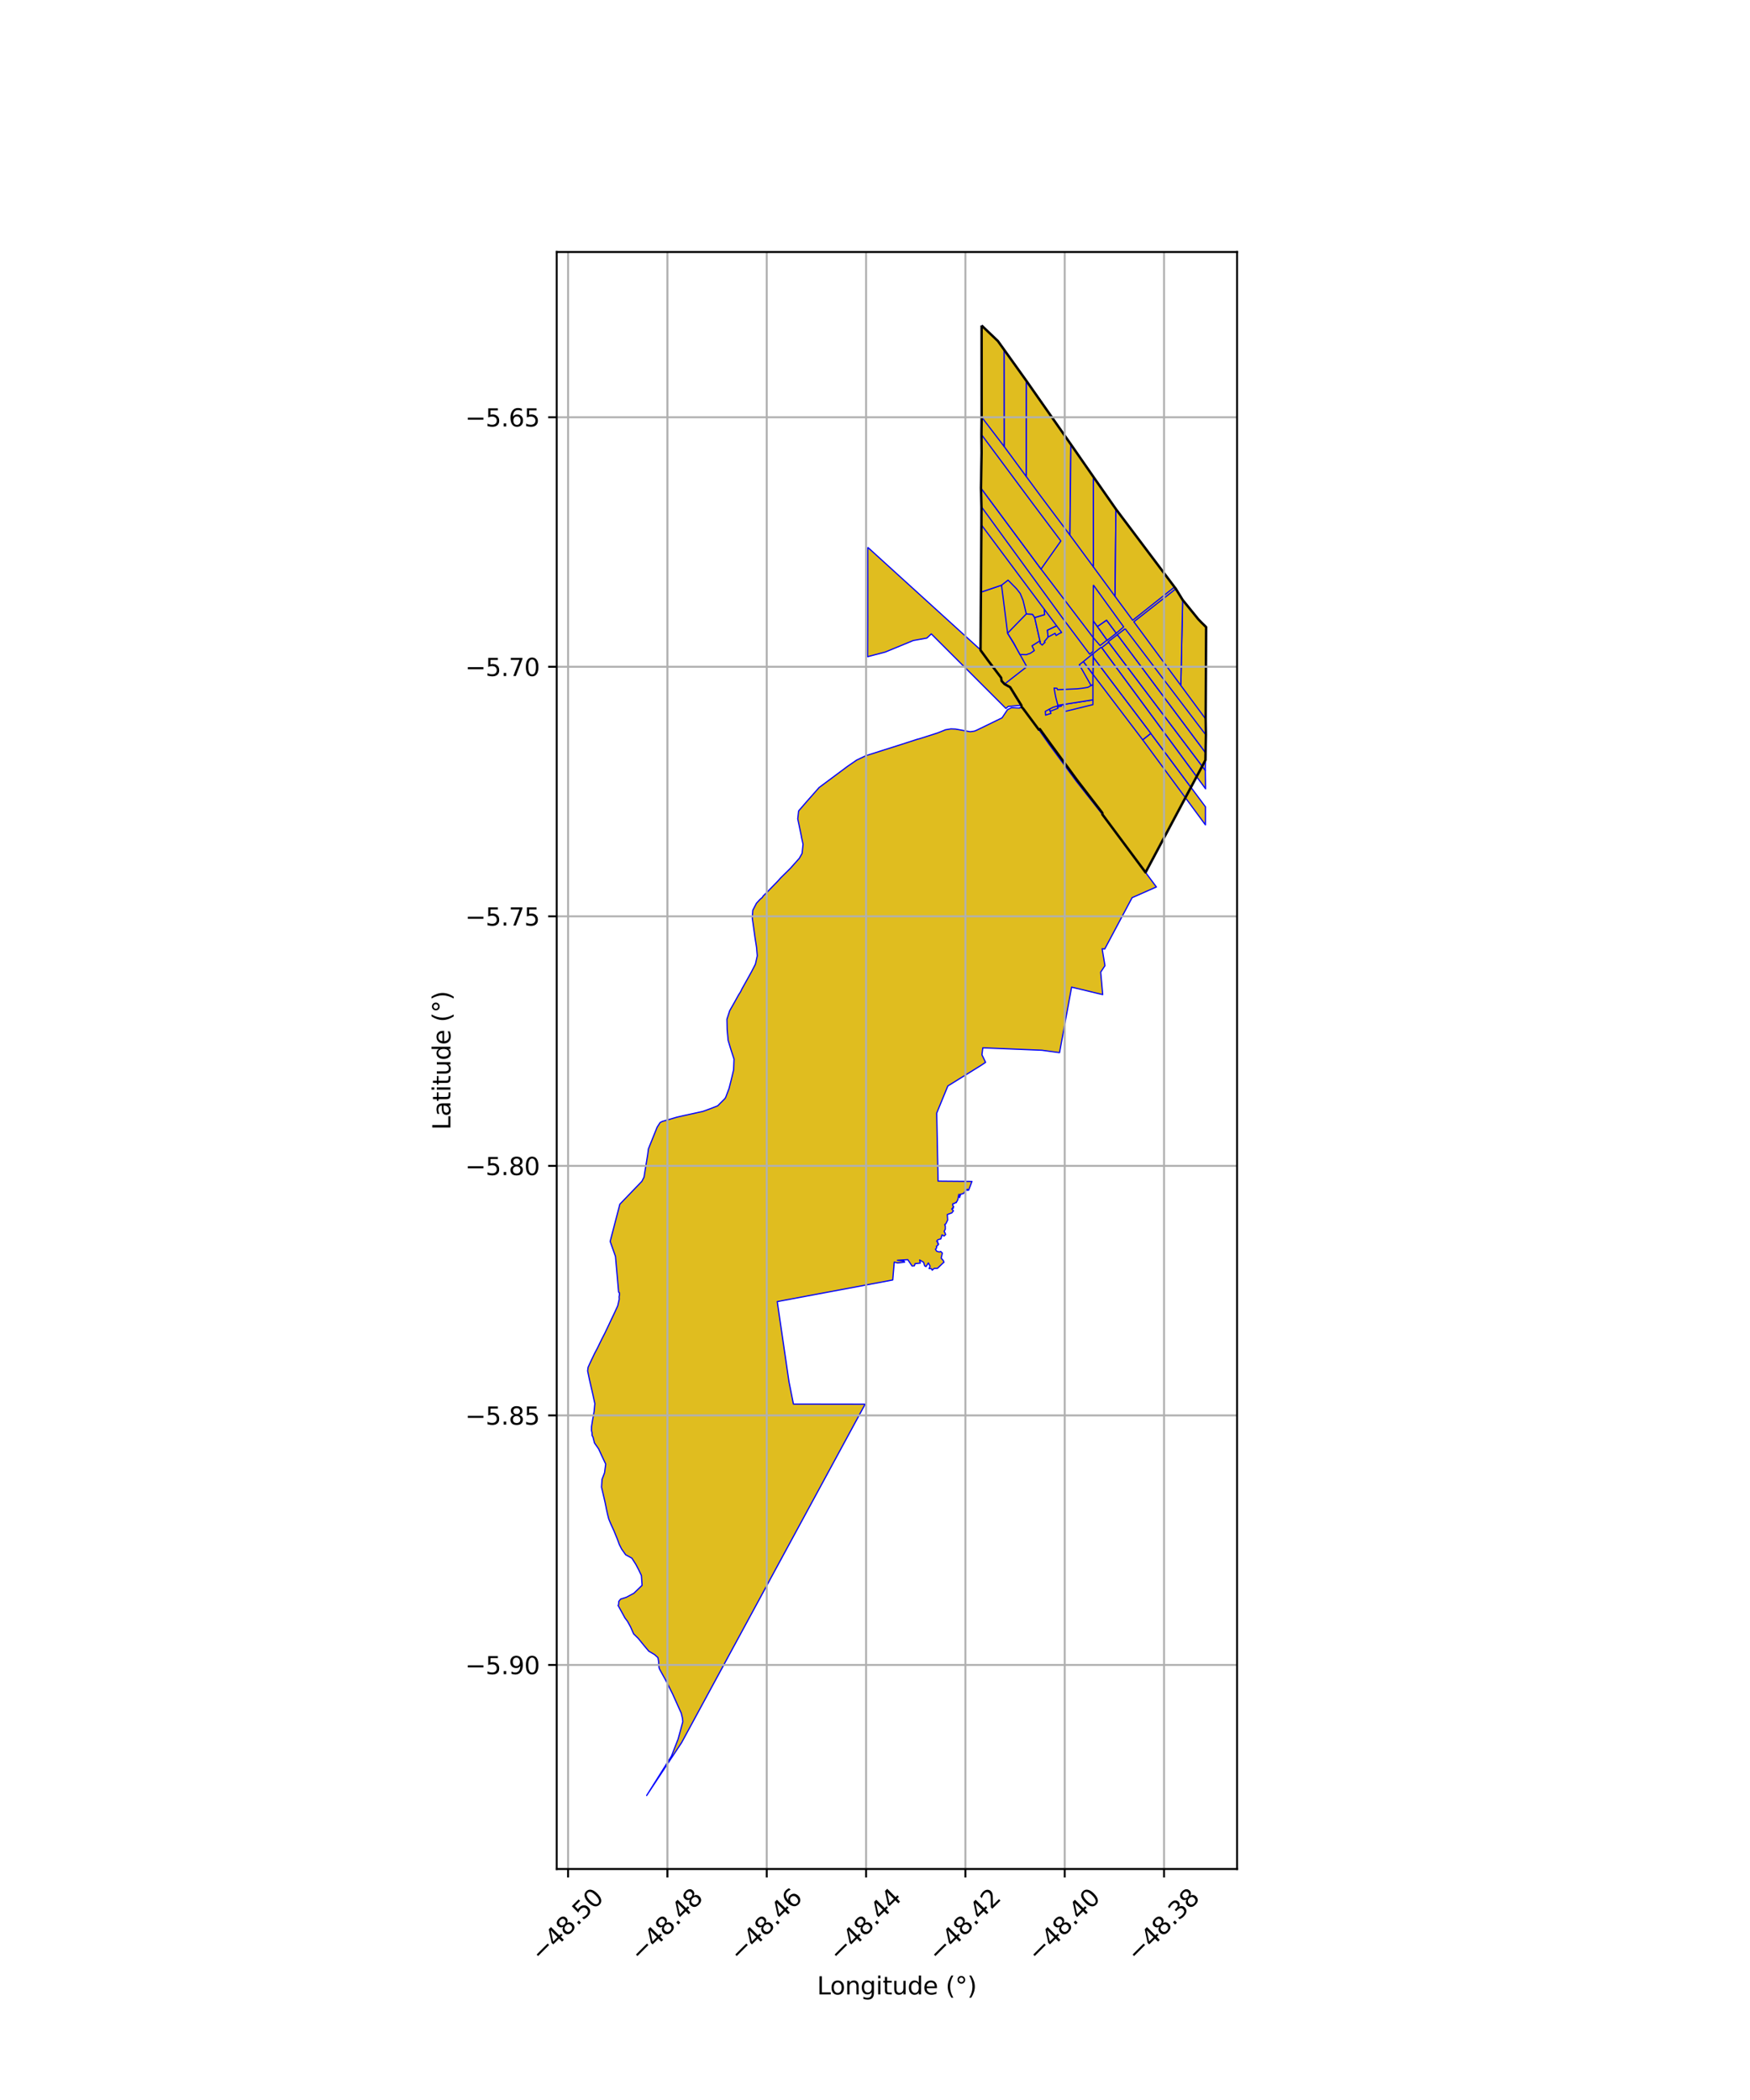 <?xml version="1.0" encoding="utf-8" standalone="no"?>
<!DOCTYPE svg PUBLIC "-//W3C//DTD SVG 1.1//EN"
  "http://www.w3.org/Graphics/SVG/1.1/DTD/svg11.dtd">
<svg xmlns:xlink="http://www.w3.org/1999/xlink" width="720pt" height="864pt" viewBox="0 0 720 864" xmlns="http://www.w3.org/2000/svg" version="1.1">
 <defs>
  <style type="text/css">*{stroke-linejoin: round; stroke-linecap: butt}</style>
 </defs>
 <g id="figure_1">
  <g id="patch_1">
   <path d="M 0 864 
L 720 864 
L 720 0 
L 0 0 
z
" style="fill: #ffffff"/>
  </g>
  <g id="axes_1">
   <g id="patch_2">
    <path d="M 229.039 768.96 
L 508.961 768.96 
L 508.961 103.68 
L 229.039 103.68 
z
" style="fill: #ffffff"/>
   </g>
   <g id="PatchCollection_1">
    <path d="M 403.862 133.92 
L 410.568 140.315 
L 422.291 156.692 
L 440.585 182.826 
L 449.838 196.156 
L 459.12 209.46 
L 483.226 241.522 
L 483.786 242.257 
L 486.576 246.818 
L 493.006 254.754 
L 494.295 256.095 
L 496.238 258.001 
L 496.05 295.823 
L 496.138 302.401 
L 496.007 309.697 
L 495.955 312.719 
L 494.608 315.245 
L 492.314 319.548 
L 489.981 323.924 
L 487.702 328.2 
L 485.237 332.825 
L 483.547 335.994 
L 483.31 336.439 
L 471.313 358.943 
L 453.552 335.065 
L 453.554 334.471 
L 443.288 321.15 
L 432.199 306.027 
L 427.828 299.968 
L 427.393 300.205 
L 420.837 291.387 
L 420.371 290.916 
L 420.209 290.177 
L 415.595 282.732 
L 413.296 281.446 
L 412.098 280.176 
L 411.892 278.836 
L 406.753 272.07 
L 406.497 271.717 
L 403.414 267.502 
L 403.581 243.635 
L 403.667 229.779 
L 403.774 215.962 
L 403.793 208.518 
L 403.599 200.817 
L 403.849 186.247 
L 403.789 178.771 
L 403.872 171.59 
L 403.862 133.92 
" clip-path="url(#pec6b07dc20)" style="fill: #e0bd1f; stroke: #0000ff; stroke-width: 0.5"/>
    <path d="M 489.981 323.924 
L 495.965 331.959 
L 495.942 339.37 
L 487.702 328.2 
L 489.981 323.924 
" clip-path="url(#pec6b07dc20)" style="fill: #e0bd1f; stroke: #0000ff; stroke-width: 0.5"/>
    <path d="M 420.371 290.916 
L 420.837 291.387 
L 427.393 300.205 
L 431.693 306.328 
L 425.462 335.032 
L 418.514 336.644 
L 415.408 331.505 
L 415.321 330.837 
L 421.903 303.915 
L 419.412 291.304 
L 420.371 290.916 
" clip-path="url(#pec6b07dc20)" style="fill: #e0bd1f; stroke: #0000ff; stroke-width: 0.5"/>
    <path d="M 473.463 301.742 
L 489.981 323.924 
L 487.702 328.2 
L 470.131 304.38 
L 473.463 301.742 
" clip-path="url(#pec6b07dc20)" style="fill: #e0bd1f; stroke: #0000ff; stroke-width: 0.5"/>
    <path d="M 456.116 264.229 
L 494.608 315.245 
L 495.881 316.932 
L 496.012 324.544 
L 453.253 266.479 
L 456.116 264.229 
" clip-path="url(#pec6b07dc20)" style="fill: #e0bd1f; stroke: #0000ff; stroke-width: 0.5"/>
    <path d="M 453.089 266.267 
L 492.314 319.548 
L 489.981 323.924 
L 473.463 301.742 
L 449.754 270.394 
L 449.673 268.963 
L 453.089 266.267 
" clip-path="url(#pec6b07dc20)" style="fill: #e0bd1f; stroke: #0000ff; stroke-width: 0.5"/>
    <path d="M 495.955 312.719 
L 495.881 316.932 
L 494.608 315.245 
L 495.955 312.719 
" clip-path="url(#pec6b07dc20)" style="fill: #e0bd1f; stroke: #0000ff; stroke-width: 0.5"/>
    <path d="M 459.714 261.122 
L 496.007 309.697 
L 495.955 312.719 
L 494.608 315.245 
L 455.966 264.023 
L 459.714 261.122 
" clip-path="url(#pec6b07dc20)" style="fill: #e0bd1f; stroke: #0000ff; stroke-width: 0.5"/>
    <path d="M 462.927 258.68 
L 496.138 302.401 
L 496.007 309.697 
L 459.714 261.122 
L 462.927 258.68 
" clip-path="url(#pec6b07dc20)" style="fill: #e0bd1f; stroke: #0000ff; stroke-width: 0.5"/>
    <path d="M 449.754 270.394 
L 473.463 301.742 
L 470.131 304.38 
L 449.684 277.47 
L 449.754 270.394 
" clip-path="url(#pec6b07dc20)" style="fill: #e0bd1f; stroke: #0000ff; stroke-width: 0.5"/>
    <path d="M 486.576 246.818 
L 493.006 254.754 
L 494.295 256.095 
L 496.238 258.001 
L 496.05 295.823 
L 485.823 282.002 
L 486.576 246.818 
" clip-path="url(#pec6b07dc20)" style="fill: #e0bd1f; stroke: #0000ff; stroke-width: 0.5"/>
    <path d="M 431.764 291.765 
L 432.09 292.634 
L 432.388 293.522 
L 430.18 294.225 
L 430.066 292.689 
L 431.764 291.765 
" clip-path="url(#pec6b07dc20)" style="fill: #e0bd1f; stroke: #0000ff; stroke-width: 0.5"/>
    <path d="M 449.67 287.927 
L 449.664 289.905 
L 438.137 292.716 
L 437.657 289.881 
L 436.663 290.03 
L 436.683 290.545 
L 435.316 290.834 
L 435.192 290.204 
L 449.67 287.927 
" clip-path="url(#pec6b07dc20)" style="fill: #e0bd1f; stroke: #0000ff; stroke-width: 0.5"/>
    <path d="M 434.979 290.476 
L 435.274 291.4 
L 432.09 292.634 
L 431.764 291.765 
L 433.137 291.042 
L 434.979 290.476 
" clip-path="url(#pec6b07dc20)" style="fill: #e0bd1f; stroke: #0000ff; stroke-width: 0.5"/>
    <path d="M 449.67 281.618 
L 449.67 287.927 
L 435.192 290.204 
L 435.115 289.651 
L 434.609 287.844 
L 434.284 286.451 
L 433.925 284.548 
L 433.689 283.104 
L 434.86 283.176 
L 435.133 283.768 
L 443.105 283.403 
L 445.114 283.188 
L 447.554 282.813 
L 448.9 282.049 
L 449.67 281.618 
" clip-path="url(#pec6b07dc20)" style="fill: #e0bd1f; stroke: #0000ff; stroke-width: 0.5"/>
    <path d="M 445.74 272.178 
L 449.684 277.47 
L 449.67 281.618 
L 448.9 282.049 
L 444.063 273.49 
L 445.74 272.178 
" clip-path="url(#pec6b07dc20)" style="fill: #e0bd1f; stroke: #0000ff; stroke-width: 0.5"/>
    <path d="M 483.786 242.257 
L 486.576 246.818 
L 485.823 282.002 
L 466.499 255.818 
L 483.786 242.257 
" clip-path="url(#pec6b07dc20)" style="fill: #e0bd1f; stroke: #0000ff; stroke-width: 0.5"/>
    <path d="M 412.065 240.761 
L 414.554 260.508 
L 418.068 266.407 
L 422.451 274.313 
L 413.296 281.446 
L 412.098 280.176 
L 411.892 278.836 
L 406.753 272.07 
L 406.497 271.717 
L 403.414 267.502 
L 403.581 243.635 
L 412.065 240.761 
" clip-path="url(#pec6b07dc20)" style="fill: #e0bd1f; stroke: #0000ff; stroke-width: 0.5"/>
    <path d="M 449.673 268.963 
L 449.754 270.394 
L 449.684 277.47 
L 445.74 272.178 
L 449.673 268.963 
" clip-path="url(#pec6b07dc20)" style="fill: #e0bd1f; stroke: #0000ff; stroke-width: 0.5"/>
    <path d="M 422.253 252.595 
L 424.78 252.727 
L 425.699 254.08 
L 427.865 263.676 
L 424.602 265.713 
L 425.541 267.671 
L 424.133 268.643 
L 423.568 268.922 
L 422.991 269.083 
L 422.249 269.368 
L 420.418 269.297 
L 419.724 269.393 
L 418.068 266.407 
L 417.187 264.731 
L 414.554 260.508 
L 422.253 252.595 
" clip-path="url(#pec6b07dc20)" style="fill: #e0bd1f; stroke: #0000ff; stroke-width: 0.5"/>
    <path d="M 403.599 200.817 
L 428.313 234.135 
L 449.766 262.313 
L 449.71 268.05 
L 448.315 269.146 
L 437.64 254.934 
L 403.793 208.518 
L 403.599 200.817 
" clip-path="url(#pec6b07dc20)" style="fill: #e0bd1f; stroke: #0000ff; stroke-width: 0.5"/>
    <path d="M 449.786 255.397 
L 451.49 257.765 
L 455.47 263.344 
L 452.592 265.599 
L 449.766 262.313 
L 449.786 255.397 
" clip-path="url(#pec6b07dc20)" style="fill: #e0bd1f; stroke: #0000ff; stroke-width: 0.5"/>
    <path d="M 429.61 250.617 
L 434.733 257.498 
L 430.957 259.301 
L 431.187 262.117 
L 430.94 262.455 
L 429.7 263.921 
L 429.955 264.316 
L 429.656 264.513 
L 428.789 265.401 
L 427.838 264.543 
L 428.074 264.074 
L 427.865 263.676 
L 425.699 254.08 
L 429.775 252.866 
L 429.61 250.617 
" clip-path="url(#pec6b07dc20)" style="fill: #e0bd1f; stroke: #0000ff; stroke-width: 0.5"/>
    <path d="M 455.277 255.137 
L 459.265 260.531 
L 455.542 263.444 
L 451.49 257.765 
L 455.277 255.137 
" clip-path="url(#pec6b07dc20)" style="fill: #e0bd1f; stroke: #0000ff; stroke-width: 0.5"/>
    <path d="M 434.733 257.498 
L 436.779 260.213 
L 435.78 260.695 
L 434.506 261.47 
L 434.089 260.576 
L 431.187 262.117 
L 430.957 259.301 
L 434.733 257.498 
" clip-path="url(#pec6b07dc20)" style="fill: #e0bd1f; stroke: #0000ff; stroke-width: 0.5"/>
    <path d="M 449.824 240.671 
L 462.304 257.911 
L 459.265 260.531 
L 455.277 255.137 
L 451.49 257.765 
L 449.786 255.397 
L 449.795 248.099 
L 449.824 240.671 
" clip-path="url(#pec6b07dc20)" style="fill: #e0bd1f; stroke: #0000ff; stroke-width: 0.5"/>
    <path d="M 356.998 225.162 
L 403.131 267.113 
L 403.414 267.502 
L 406.497 271.717 
L 406.753 272.07 
L 411.892 278.836 
L 412.098 280.176 
L 413.296 281.446 
L 415.595 282.732 
L 417.677 286.533 
L 420.209 290.177 
L 414.836 290.632 
L 413.853 291.47 
L 383.162 260.799 
L 381.343 262.524 
L 375.741 263.528 
L 364.27 268.261 
L 356.959 270.182 
L 357.015 253.552 
L 357.01 253.226 
L 357.009 247.399 
L 357.017 240.043 
L 357.007 232.552 
L 356.998 225.162 
" clip-path="url(#pec6b07dc20)" style="fill: #e0bd1f; stroke: #0000ff; stroke-width: 0.5"/>
    <path d="M 403.777 215.962 
L 429.61 250.617 
L 429.775 252.866 
L 425.699 254.08 
L 424.78 252.727 
L 422.253 252.595 
L 420.924 247.031 
L 419.74 244.164 
L 418.238 242.231 
L 414.747 238.686 
L 412.065 240.761 
L 403.581 243.635 
L 403.777 215.962 
" clip-path="url(#pec6b07dc20)" style="fill: #e0bd1f; stroke: #0000ff; stroke-width: 0.5"/>
    <path d="M 413.094 143.93 
L 422.291 156.692 
L 422.27 196.108 
L 413.135 183.697 
L 413.094 143.93 
" clip-path="url(#pec6b07dc20)" style="fill: #e0bd1f; stroke: #0000ff; stroke-width: 0.5"/>
    <path d="M 403.862 133.92 
L 410.568 140.315 
L 413.094 143.93 
L 413.135 183.697 
L 403.872 171.59 
L 403.862 133.92 
" clip-path="url(#pec6b07dc20)" style="fill: #e0bd1f; stroke: #0000ff; stroke-width: 0.5"/>
    <path d="M 422.291 156.692 
L 440.585 182.826 
L 440.201 220.161 
L 428.105 204.023 
L 422.27 196.108 
L 422.291 156.692 
" clip-path="url(#pec6b07dc20)" style="fill: #e0bd1f; stroke: #0000ff; stroke-width: 0.5"/>
    <path d="M 403.789 178.771 
L 424.577 206.748 
L 436.463 222.579 
L 428.313 234.135 
L 403.599 200.817 
L 403.849 186.247 
L 403.789 178.771 
" clip-path="url(#pec6b07dc20)" style="fill: #e0bd1f; stroke: #0000ff; stroke-width: 0.5"/>
    <path d="M 440.585 182.826 
L 449.838 196.156 
L 449.855 233.239 
L 440.201 220.161 
L 440.585 182.826 
" clip-path="url(#pec6b07dc20)" style="fill: #e0bd1f; stroke: #0000ff; stroke-width: 0.5"/>
    <path d="M 449.838 196.156 
L 459.12 209.46 
L 458.762 245.368 
L 449.855 233.239 
L 449.838 196.156 
" clip-path="url(#pec6b07dc20)" style="fill: #e0bd1f; stroke: #0000ff; stroke-width: 0.5"/>
    <path d="M 459.12 209.46 
L 483.226 241.522 
L 466.02 255.193 
L 458.762 245.368 
L 459.12 209.46 
" clip-path="url(#pec6b07dc20)" style="fill: #e0bd1f; stroke: #0000ff; stroke-width: 0.5"/>
    <path d="M 420.371 290.916 
L 420.837 291.387 
L 427.393 300.205 
L 431.693 306.328 
L 442.917 321.555 
L 453.552 335.065 
L 471.313 358.943 
L 475.025 363.932 
L 475.764 364.921 
L 465.772 369.338 
L 454.525 390.437 
L 453.449 390.343 
L 454.606 397.304 
L 452.855 399.979 
L 453.694 409.214 
L 440.888 406.128 
L 435.924 433.091 
L 428.681 432.102 
L 404.356 431.108 
L 403.999 433.959 
L 405.491 437.078 
L 403.738 438.259 
L 389.967 446.802 
L 385.382 457.975 
L 385.953 485.95 
L 399.891 486.065 
L 398.553 489.629 
L 398.063 489.765 
L 398.05 489.289 
L 397.298 489.856 
L 396.421 491.033 
L 394.967 491.416 
L 395.136 491.902 
L 394.807 492.425 
L 394.862 492.662 
L 394.801 492.687 
L 394.475 491.401 
L 394.051 493.64 
L 393.389 494.83 
L 393.241 494.664 
L 392.65 495.179 
L 392.092 495.184 
L 391.919 495.784 
L 392.393 496.542 
L 391.947 496.849 
L 392.228 497.108 
L 391.567 497.385 
L 392.255 498.172 
L 391.637 498.995 
L 389.754 499.685 
L 389.899 501.968 
L 389.126 503.532 
L 388.673 503.829 
L 388.922 504.42 
L 388.936 505.686 
L 388.453 506.636 
L 388.784 507.213 
L 389.059 507.939 
L 388.418 508.541 
L 387.558 508.065 
L 387.215 509.299 
L 387.109 509.692 
L 385.84 510.074 
L 385.362 510.719 
L 385.901 510.971 
L 385.736 511.411 
L 386.191 511.839 
L 385.907 511.89 
L 385.889 512.372 
L 385.261 512.727 
L 385.353 513.424 
L 384.868 513.972 
L 385.361 514.772 
L 386.42 515.102 
L 387.039 514.905 
L 387.702 515.553 
L 387.223 517.632 
L 388.091 518.607 
L 388.391 519.337 
L 387.906 519.723 
L 385.71 521.823 
L 384.323 521.871 
L 383.538 522.599 
L 383.177 521.952 
L 382.243 521.918 
L 382.672 520.975 
L 381.958 519.614 
L 380.985 521.12 
L 380.425 520.801 
L 379.988 519.336 
L 378.363 518.384 
L 378.647 519.685 
L 376.497 519.912 
L 376.193 520.795 
L 375.26 520.881 
L 373.477 518.262 
L 369.227 518.525 
L 371.961 518.876 
L 372.189 519.284 
L 369.292 519.624 
L 367.918 519.261 
L 367.307 526.619 
L 319.781 535.518 
L 324.621 568.566 
L 326.44 577.664 
L 355.95 577.707 
L 280.453 716.934 
L 266.053 738.72 
L 276.261 722.502 
L 278.992 715.498 
L 280.928 708.373 
L 280.792 706.968 
L 280.274 704.824 
L 276.726 696.931 
L 274.116 691.708 
L 271.34 686.686 
L 271.145 686.127 
L 271.116 685.723 
L 271.036 684.992 
L 271.014 684.41 
L 270.975 683.626 
L 270.693 681.993 
L 269.311 680.749 
L 266.923 679.336 
L 264.928 676.957 
L 262.568 674.058 
L 260.703 672.233 
L 259.44 669.389 
L 258.194 667.102 
L 257.131 665.686 
L 254.935 661.675 
L 254.293 660.529 
L 254.485 660.185 
L 254.593 658.82 
L 255.355 657.906 
L 257.647 657.178 
L 260.786 655.513 
L 264.175 652.24 
L 263.888 648.2 
L 262.695 645.706 
L 261.642 643.695 
L 259.99 641.091 
L 257.402 639.66 
L 255.753 637.328 
L 254.817 635.478 
L 253.937 633.097 
L 252.607 629.846 
L 251.299 626.975 
L 250.455 624.954 
L 249.96 622.962 
L 249.609 621.416 
L 248.922 618.036 
L 248.382 615.685 
L 247.48 611.846 
L 247.685 608.674 
L 248.713 605.979 
L 249.201 602.364 
L 247.467 598.691 
L 246.313 596.151 
L 244.584 593.667 
L 243.992 591.304 
L 243.597 590.574 
L 243.561 589.406 
L 243.349 588.514 
L 243.373 586.956 
L 243.779 584.321 
L 244.06 582.866 
L 244.445 580.643 
L 244.735 577.487 
L 243.949 573.877 
L 243.107 570.197 
L 242.426 567.206 
L 241.762 564.033 
L 241.952 562.549 
L 243.288 559.649 
L 244.627 556.86 
L 245.854 554.535 
L 247.562 551.012 
L 248.842 548.53 
L 250.174 545.728 
L 251.038 543.892 
L 252.221 541.397 
L 253.173 539.391 
L 254.151 537.221 
L 254.761 534.55 
L 254.712 533.517 
L 254.858 532.776 
L 254.841 531.872 
L 254.505 531.62 
L 253.226 516.935 
L 251.036 510.755 
L 255.029 495.431 
L 264.085 486.028 
L 264.975 484.287 
L 266.475 475.009 
L 266.777 472.681 
L 270.361 463.762 
L 271.592 461.84 
L 272.486 461.386 
L 278.43 459.652 
L 281.918 458.856 
L 289.151 457.274 
L 292.405 456.091 
L 295.26 454.972 
L 298.255 451.988 
L 298.6 451.394 
L 299.969 447.767 
L 300.981 443.724 
L 301.835 440.112 
L 302.002 435.752 
L 300.633 431.556 
L 299.568 428.006 
L 299.165 423.681 
L 299.074 419.323 
L 300.235 415.793 
L 302.26 412.233 
L 303.909 409.261 
L 304.69 408.046 
L 305.31 406.767 
L 307.287 403.227 
L 309.135 399.9 
L 310.791 396.709 
L 311.559 393.253 
L 311.262 389.764 
L 310.666 385.973 
L 310.116 382.004 
L 309.511 377.763 
L 309.721 374.503 
L 311.225 371.622 
L 312.671 370.046 
L 313.646 369.227 
L 313.984 368.656 
L 315.996 366.65 
L 320.042 362.486 
L 321.19 361.187 
L 325.136 357.299 
L 328.876 353.11 
L 329.992 351.116 
L 330.392 347.358 
L 329.775 344.562 
L 329.675 343.901 
L 328.815 339.74 
L 328.208 336.915 
L 328.573 333.638 
L 331.881 329.813 
L 337.013 323.994 
L 348.757 315.26 
L 352.455 312.717 
L 356.251 310.908 
L 363.798 308.514 
L 370.568 306.369 
L 377.382 304.163 
L 378.23 303.957 
L 385.721 301.565 
L 389.008 300.247 
L 391.228 299.886 
L 393.121 299.956 
L 399.153 301.041 
L 400.864 300.808 
L 401.812 300.436 
L 412.275 295.34 
L 414.511 291.985 
L 416.134 291.166 
L 419.412 291.304 
L 420.371 290.916 
" clip-path="url(#pec6b07dc20)" style="fill: #e0bd1f; stroke: #0000ff; stroke-width: 0.5"/>
   </g>
   <g id="PatchCollection_2">
    <path d="M 403.862 133.92 
L 410.568 140.315 
L 422.291 156.692 
L 440.585 182.826 
L 449.838 196.156 
L 459.12 209.46 
L 483.226 241.522 
L 483.786 242.257 
L 486.576 246.818 
L 493.006 254.754 
L 494.295 256.095 
L 496.238 258.001 
L 496.05 295.823 
L 496.138 302.401 
L 496.007 309.697 
L 495.955 312.719 
L 494.608 315.245 
L 492.314 319.548 
L 489.981 323.924 
L 487.702 328.2 
L 485.237 332.825 
L 483.547 335.994 
L 483.31 336.439 
L 471.313 358.943 
L 453.552 335.065 
L 453.554 334.471 
L 443.288 321.15 
L 432.199 306.027 
L 427.828 299.968 
L 427.393 300.205 
L 420.837 291.387 
L 420.371 290.916 
L 420.209 290.177 
L 415.595 282.732 
L 413.296 281.446 
L 412.098 280.176 
L 411.892 278.836 
L 406.753 272.07 
L 406.497 271.717 
L 403.414 267.502 
L 403.581 243.635 
L 403.667 229.779 
L 403.774 215.962 
L 403.793 208.518 
L 403.599 200.817 
L 403.849 186.247 
L 403.789 178.771 
L 403.872 171.59 
L 403.862 133.92 
" clip-path="url(#pec6b07dc20)" style="fill: none; stroke: #000000"/>
   </g>
   <g id="matplotlib.axis_1">
    <g id="xtick_1">
     <g id="line2d_1">
      <path d="M 233.726 768.96 
L 233.726 103.68 
" clip-path="url(#pec6b07dc20)" style="fill: none; stroke: #b0b0b0; stroke-width: 0.8; stroke-linecap: square"/>
     </g>
     <g id="line2d_2">
      <defs>
       <path id="m1ec2b9dbce" d="M 0 0 
L 0 3.5 
" style="stroke: #000000; stroke-width: 0.8"/>
      </defs>
      <g>
       <use xlink:href="#m1ec2b9dbce" x="233.726" y="768.96" style="stroke: #000000; stroke-width: 0.8"/>
      </g>
     </g>
     <g id="text_1">
      <!-- −48.50 -->
      <g transform="translate(222.593 807.501) rotate(-45) scale(0.1 -0.1)">
       <defs>
        <path id="DejaVuSans-2212" d="M 678 2272 
L 4684 2272 
L 4684 1741 
L 678 1741 
L 678 2272 
z
" transform="scale(0.016)"/>
        <path id="DejaVuSans-34" d="M 2419 4116 
L 825 1625 
L 2419 1625 
L 2419 4116 
z
M 2253 4666 
L 3047 4666 
L 3047 1625 
L 3713 1625 
L 3713 1100 
L 3047 1100 
L 3047 0 
L 2419 0 
L 2419 1100 
L 313 1100 
L 313 1709 
L 2253 4666 
z
" transform="scale(0.016)"/>
        <path id="DejaVuSans-38" d="M 2034 2216 
Q 1584 2216 1326 1975 
Q 1069 1734 1069 1313 
Q 1069 891 1326 650 
Q 1584 409 2034 409 
Q 2484 409 2743 651 
Q 3003 894 3003 1313 
Q 3003 1734 2745 1975 
Q 2488 2216 2034 2216 
z
M 1403 2484 
Q 997 2584 770 2862 
Q 544 3141 544 3541 
Q 544 4100 942 4425 
Q 1341 4750 2034 4750 
Q 2731 4750 3128 4425 
Q 3525 4100 3525 3541 
Q 3525 3141 3298 2862 
Q 3072 2584 2669 2484 
Q 3125 2378 3379 2068 
Q 3634 1759 3634 1313 
Q 3634 634 3220 271 
Q 2806 -91 2034 -91 
Q 1263 -91 848 271 
Q 434 634 434 1313 
Q 434 1759 690 2068 
Q 947 2378 1403 2484 
z
M 1172 3481 
Q 1172 3119 1398 2916 
Q 1625 2713 2034 2713 
Q 2441 2713 2670 2916 
Q 2900 3119 2900 3481 
Q 2900 3844 2670 4047 
Q 2441 4250 2034 4250 
Q 1625 4250 1398 4047 
Q 1172 3844 1172 3481 
z
" transform="scale(0.016)"/>
        <path id="DejaVuSans-2e" d="M 684 794 
L 1344 794 
L 1344 0 
L 684 0 
L 684 794 
z
" transform="scale(0.016)"/>
        <path id="DejaVuSans-35" d="M 691 4666 
L 3169 4666 
L 3169 4134 
L 1269 4134 
L 1269 2991 
Q 1406 3038 1543 3061 
Q 1681 3084 1819 3084 
Q 2600 3084 3056 2656 
Q 3513 2228 3513 1497 
Q 3513 744 3044 326 
Q 2575 -91 1722 -91 
Q 1428 -91 1123 -41 
Q 819 9 494 109 
L 494 744 
Q 775 591 1075 516 
Q 1375 441 1709 441 
Q 2250 441 2565 725 
Q 2881 1009 2881 1497 
Q 2881 1984 2565 2268 
Q 2250 2553 1709 2553 
Q 1456 2553 1204 2497 
Q 953 2441 691 2322 
L 691 4666 
z
" transform="scale(0.016)"/>
        <path id="DejaVuSans-30" d="M 2034 4250 
Q 1547 4250 1301 3770 
Q 1056 3291 1056 2328 
Q 1056 1369 1301 889 
Q 1547 409 2034 409 
Q 2525 409 2770 889 
Q 3016 1369 3016 2328 
Q 3016 3291 2770 3770 
Q 2525 4250 2034 4250 
z
M 2034 4750 
Q 2819 4750 3233 4129 
Q 3647 3509 3647 2328 
Q 3647 1150 3233 529 
Q 2819 -91 2034 -91 
Q 1250 -91 836 529 
Q 422 1150 422 2328 
Q 422 3509 836 4129 
Q 1250 4750 2034 4750 
z
" transform="scale(0.016)"/>
       </defs>
       <use xlink:href="#DejaVuSans-2212"/>
       <use xlink:href="#DejaVuSans-34" transform="translate(83.789 0)"/>
       <use xlink:href="#DejaVuSans-38" transform="translate(147.412 0)"/>
       <use xlink:href="#DejaVuSans-2e" transform="translate(211.035 0)"/>
       <use xlink:href="#DejaVuSans-35" transform="translate(242.822 0)"/>
       <use xlink:href="#DejaVuSans-30" transform="translate(306.445 0)"/>
      </g>
     </g>
    </g>
    <g id="xtick_2">
     <g id="line2d_3">
      <path d="M 274.592 768.96 
L 274.592 103.68 
" clip-path="url(#pec6b07dc20)" style="fill: none; stroke: #b0b0b0; stroke-width: 0.8; stroke-linecap: square"/>
     </g>
     <g id="line2d_4">
      <g>
       <use xlink:href="#m1ec2b9dbce" x="274.592" y="768.96" style="stroke: #000000; stroke-width: 0.8"/>
      </g>
     </g>
     <g id="text_2">
      <!-- −48.48 -->
      <g transform="translate(263.459 807.501) rotate(-45) scale(0.1 -0.1)">
       <use xlink:href="#DejaVuSans-2212"/>
       <use xlink:href="#DejaVuSans-34" transform="translate(83.789 0)"/>
       <use xlink:href="#DejaVuSans-38" transform="translate(147.412 0)"/>
       <use xlink:href="#DejaVuSans-2e" transform="translate(211.035 0)"/>
       <use xlink:href="#DejaVuSans-34" transform="translate(242.822 0)"/>
       <use xlink:href="#DejaVuSans-38" transform="translate(306.445 0)"/>
      </g>
     </g>
    </g>
    <g id="xtick_3">
     <g id="line2d_5">
      <path d="M 315.458 768.96 
L 315.458 103.68 
" clip-path="url(#pec6b07dc20)" style="fill: none; stroke: #b0b0b0; stroke-width: 0.8; stroke-linecap: square"/>
     </g>
     <g id="line2d_6">
      <g>
       <use xlink:href="#m1ec2b9dbce" x="315.458" y="768.96" style="stroke: #000000; stroke-width: 0.8"/>
      </g>
     </g>
     <g id="text_3">
      <!-- −48.46 -->
      <g transform="translate(304.325 807.501) rotate(-45) scale(0.1 -0.1)">
       <defs>
        <path id="DejaVuSans-36" d="M 2113 2584 
Q 1688 2584 1439 2293 
Q 1191 2003 1191 1497 
Q 1191 994 1439 701 
Q 1688 409 2113 409 
Q 2538 409 2786 701 
Q 3034 994 3034 1497 
Q 3034 2003 2786 2293 
Q 2538 2584 2113 2584 
z
M 3366 4563 
L 3366 3988 
Q 3128 4100 2886 4159 
Q 2644 4219 2406 4219 
Q 1781 4219 1451 3797 
Q 1122 3375 1075 2522 
Q 1259 2794 1537 2939 
Q 1816 3084 2150 3084 
Q 2853 3084 3261 2657 
Q 3669 2231 3669 1497 
Q 3669 778 3244 343 
Q 2819 -91 2113 -91 
Q 1303 -91 875 529 
Q 447 1150 447 2328 
Q 447 3434 972 4092 
Q 1497 4750 2381 4750 
Q 2619 4750 2861 4703 
Q 3103 4656 3366 4563 
z
" transform="scale(0.016)"/>
       </defs>
       <use xlink:href="#DejaVuSans-2212"/>
       <use xlink:href="#DejaVuSans-34" transform="translate(83.789 0)"/>
       <use xlink:href="#DejaVuSans-38" transform="translate(147.412 0)"/>
       <use xlink:href="#DejaVuSans-2e" transform="translate(211.035 0)"/>
       <use xlink:href="#DejaVuSans-34" transform="translate(242.822 0)"/>
       <use xlink:href="#DejaVuSans-36" transform="translate(306.445 0)"/>
      </g>
     </g>
    </g>
    <g id="xtick_4">
     <g id="line2d_7">
      <path d="M 356.324 768.96 
L 356.324 103.68 
" clip-path="url(#pec6b07dc20)" style="fill: none; stroke: #b0b0b0; stroke-width: 0.8; stroke-linecap: square"/>
     </g>
     <g id="line2d_8">
      <g>
       <use xlink:href="#m1ec2b9dbce" x="356.324" y="768.96" style="stroke: #000000; stroke-width: 0.8"/>
      </g>
     </g>
     <g id="text_4">
      <!-- −48.44 -->
      <g transform="translate(345.191 807.501) rotate(-45) scale(0.1 -0.1)">
       <use xlink:href="#DejaVuSans-2212"/>
       <use xlink:href="#DejaVuSans-34" transform="translate(83.789 0)"/>
       <use xlink:href="#DejaVuSans-38" transform="translate(147.412 0)"/>
       <use xlink:href="#DejaVuSans-2e" transform="translate(211.035 0)"/>
       <use xlink:href="#DejaVuSans-34" transform="translate(242.822 0)"/>
       <use xlink:href="#DejaVuSans-34" transform="translate(306.445 0)"/>
      </g>
     </g>
    </g>
    <g id="xtick_5">
     <g id="line2d_9">
      <path d="M 397.189 768.96 
L 397.189 103.68 
" clip-path="url(#pec6b07dc20)" style="fill: none; stroke: #b0b0b0; stroke-width: 0.8; stroke-linecap: square"/>
     </g>
     <g id="line2d_10">
      <g>
       <use xlink:href="#m1ec2b9dbce" x="397.189" y="768.96" style="stroke: #000000; stroke-width: 0.8"/>
      </g>
     </g>
     <g id="text_5">
      <!-- −48.42 -->
      <g transform="translate(386.056 807.501) rotate(-45) scale(0.1 -0.1)">
       <defs>
        <path id="DejaVuSans-32" d="M 1228 531 
L 3431 531 
L 3431 0 
L 469 0 
L 469 531 
Q 828 903 1448 1529 
Q 2069 2156 2228 2338 
Q 2531 2678 2651 2914 
Q 2772 3150 2772 3378 
Q 2772 3750 2511 3984 
Q 2250 4219 1831 4219 
Q 1534 4219 1204 4116 
Q 875 4013 500 3803 
L 500 4441 
Q 881 4594 1212 4672 
Q 1544 4750 1819 4750 
Q 2544 4750 2975 4387 
Q 3406 4025 3406 3419 
Q 3406 3131 3298 2873 
Q 3191 2616 2906 2266 
Q 2828 2175 2409 1742 
Q 1991 1309 1228 531 
z
" transform="scale(0.016)"/>
       </defs>
       <use xlink:href="#DejaVuSans-2212"/>
       <use xlink:href="#DejaVuSans-34" transform="translate(83.789 0)"/>
       <use xlink:href="#DejaVuSans-38" transform="translate(147.412 0)"/>
       <use xlink:href="#DejaVuSans-2e" transform="translate(211.035 0)"/>
       <use xlink:href="#DejaVuSans-34" transform="translate(242.822 0)"/>
       <use xlink:href="#DejaVuSans-32" transform="translate(306.445 0)"/>
      </g>
     </g>
    </g>
    <g id="xtick_6">
     <g id="line2d_11">
      <path d="M 438.055 768.96 
L 438.055 103.68 
" clip-path="url(#pec6b07dc20)" style="fill: none; stroke: #b0b0b0; stroke-width: 0.8; stroke-linecap: square"/>
     </g>
     <g id="line2d_12">
      <g>
       <use xlink:href="#m1ec2b9dbce" x="438.055" y="768.96" style="stroke: #000000; stroke-width: 0.8"/>
      </g>
     </g>
     <g id="text_6">
      <!-- −48.40 -->
      <g transform="translate(426.922 807.501) rotate(-45) scale(0.1 -0.1)">
       <use xlink:href="#DejaVuSans-2212"/>
       <use xlink:href="#DejaVuSans-34" transform="translate(83.789 0)"/>
       <use xlink:href="#DejaVuSans-38" transform="translate(147.412 0)"/>
       <use xlink:href="#DejaVuSans-2e" transform="translate(211.035 0)"/>
       <use xlink:href="#DejaVuSans-34" transform="translate(242.822 0)"/>
       <use xlink:href="#DejaVuSans-30" transform="translate(306.445 0)"/>
      </g>
     </g>
    </g>
    <g id="xtick_7">
     <g id="line2d_13">
      <path d="M 478.921 768.96 
L 478.921 103.68 
" clip-path="url(#pec6b07dc20)" style="fill: none; stroke: #b0b0b0; stroke-width: 0.8; stroke-linecap: square"/>
     </g>
     <g id="line2d_14">
      <g>
       <use xlink:href="#m1ec2b9dbce" x="478.921" y="768.96" style="stroke: #000000; stroke-width: 0.8"/>
      </g>
     </g>
     <g id="text_7">
      <!-- −48.38 -->
      <g transform="translate(467.788 807.501) rotate(-45) scale(0.1 -0.1)">
       <defs>
        <path id="DejaVuSans-33" d="M 2597 2516 
Q 3050 2419 3304 2112 
Q 3559 1806 3559 1356 
Q 3559 666 3084 287 
Q 2609 -91 1734 -91 
Q 1441 -91 1130 -33 
Q 819 25 488 141 
L 488 750 
Q 750 597 1062 519 
Q 1375 441 1716 441 
Q 2309 441 2620 675 
Q 2931 909 2931 1356 
Q 2931 1769 2642 2001 
Q 2353 2234 1838 2234 
L 1294 2234 
L 1294 2753 
L 1863 2753 
Q 2328 2753 2575 2939 
Q 2822 3125 2822 3475 
Q 2822 3834 2567 4026 
Q 2313 4219 1838 4219 
Q 1578 4219 1281 4162 
Q 984 4106 628 3988 
L 628 4550 
Q 988 4650 1302 4700 
Q 1616 4750 1894 4750 
Q 2613 4750 3031 4423 
Q 3450 4097 3450 3541 
Q 3450 3153 3228 2886 
Q 3006 2619 2597 2516 
z
" transform="scale(0.016)"/>
       </defs>
       <use xlink:href="#DejaVuSans-2212"/>
       <use xlink:href="#DejaVuSans-34" transform="translate(83.789 0)"/>
       <use xlink:href="#DejaVuSans-38" transform="translate(147.412 0)"/>
       <use xlink:href="#DejaVuSans-2e" transform="translate(211.035 0)"/>
       <use xlink:href="#DejaVuSans-33" transform="translate(242.822 0)"/>
       <use xlink:href="#DejaVuSans-38" transform="translate(306.445 0)"/>
      </g>
     </g>
    </g>
    <g id="text_8">
     <!-- Longitude (°) -->
     <g transform="translate(336.14 820.57) scale(0.1 -0.1)">
      <defs>
       <path id="DejaVuSans-4c" d="M 628 4666 
L 1259 4666 
L 1259 531 
L 3531 531 
L 3531 0 
L 628 0 
L 628 4666 
z
" transform="scale(0.016)"/>
       <path id="DejaVuSans-6f" d="M 1959 3097 
Q 1497 3097 1228 2736 
Q 959 2375 959 1747 
Q 959 1119 1226 758 
Q 1494 397 1959 397 
Q 2419 397 2687 759 
Q 2956 1122 2956 1747 
Q 2956 2369 2687 2733 
Q 2419 3097 1959 3097 
z
M 1959 3584 
Q 2709 3584 3137 3096 
Q 3566 2609 3566 1747 
Q 3566 888 3137 398 
Q 2709 -91 1959 -91 
Q 1206 -91 779 398 
Q 353 888 353 1747 
Q 353 2609 779 3096 
Q 1206 3584 1959 3584 
z
" transform="scale(0.016)"/>
       <path id="DejaVuSans-6e" d="M 3513 2113 
L 3513 0 
L 2938 0 
L 2938 2094 
Q 2938 2591 2744 2837 
Q 2550 3084 2163 3084 
Q 1697 3084 1428 2787 
Q 1159 2491 1159 1978 
L 1159 0 
L 581 0 
L 581 3500 
L 1159 3500 
L 1159 2956 
Q 1366 3272 1645 3428 
Q 1925 3584 2291 3584 
Q 2894 3584 3203 3211 
Q 3513 2838 3513 2113 
z
" transform="scale(0.016)"/>
       <path id="DejaVuSans-67" d="M 2906 1791 
Q 2906 2416 2648 2759 
Q 2391 3103 1925 3103 
Q 1463 3103 1205 2759 
Q 947 2416 947 1791 
Q 947 1169 1205 825 
Q 1463 481 1925 481 
Q 2391 481 2648 825 
Q 2906 1169 2906 1791 
z
M 3481 434 
Q 3481 -459 3084 -895 
Q 2688 -1331 1869 -1331 
Q 1566 -1331 1297 -1286 
Q 1028 -1241 775 -1147 
L 775 -588 
Q 1028 -725 1275 -790 
Q 1522 -856 1778 -856 
Q 2344 -856 2625 -561 
Q 2906 -266 2906 331 
L 2906 616 
Q 2728 306 2450 153 
Q 2172 0 1784 0 
Q 1141 0 747 490 
Q 353 981 353 1791 
Q 353 2603 747 3093 
Q 1141 3584 1784 3584 
Q 2172 3584 2450 3431 
Q 2728 3278 2906 2969 
L 2906 3500 
L 3481 3500 
L 3481 434 
z
" transform="scale(0.016)"/>
       <path id="DejaVuSans-69" d="M 603 3500 
L 1178 3500 
L 1178 0 
L 603 0 
L 603 3500 
z
M 603 4863 
L 1178 4863 
L 1178 4134 
L 603 4134 
L 603 4863 
z
" transform="scale(0.016)"/>
       <path id="DejaVuSans-74" d="M 1172 4494 
L 1172 3500 
L 2356 3500 
L 2356 3053 
L 1172 3053 
L 1172 1153 
Q 1172 725 1289 603 
Q 1406 481 1766 481 
L 2356 481 
L 2356 0 
L 1766 0 
Q 1100 0 847 248 
Q 594 497 594 1153 
L 594 3053 
L 172 3053 
L 172 3500 
L 594 3500 
L 594 4494 
L 1172 4494 
z
" transform="scale(0.016)"/>
       <path id="DejaVuSans-75" d="M 544 1381 
L 544 3500 
L 1119 3500 
L 1119 1403 
Q 1119 906 1312 657 
Q 1506 409 1894 409 
Q 2359 409 2629 706 
Q 2900 1003 2900 1516 
L 2900 3500 
L 3475 3500 
L 3475 0 
L 2900 0 
L 2900 538 
Q 2691 219 2414 64 
Q 2138 -91 1772 -91 
Q 1169 -91 856 284 
Q 544 659 544 1381 
z
M 1991 3584 
L 1991 3584 
z
" transform="scale(0.016)"/>
       <path id="DejaVuSans-64" d="M 2906 2969 
L 2906 4863 
L 3481 4863 
L 3481 0 
L 2906 0 
L 2906 525 
Q 2725 213 2448 61 
Q 2172 -91 1784 -91 
Q 1150 -91 751 415 
Q 353 922 353 1747 
Q 353 2572 751 3078 
Q 1150 3584 1784 3584 
Q 2172 3584 2448 3432 
Q 2725 3281 2906 2969 
z
M 947 1747 
Q 947 1113 1208 752 
Q 1469 391 1925 391 
Q 2381 391 2643 752 
Q 2906 1113 2906 1747 
Q 2906 2381 2643 2742 
Q 2381 3103 1925 3103 
Q 1469 3103 1208 2742 
Q 947 2381 947 1747 
z
" transform="scale(0.016)"/>
       <path id="DejaVuSans-65" d="M 3597 1894 
L 3597 1613 
L 953 1613 
Q 991 1019 1311 708 
Q 1631 397 2203 397 
Q 2534 397 2845 478 
Q 3156 559 3463 722 
L 3463 178 
Q 3153 47 2828 -22 
Q 2503 -91 2169 -91 
Q 1331 -91 842 396 
Q 353 884 353 1716 
Q 353 2575 817 3079 
Q 1281 3584 2069 3584 
Q 2775 3584 3186 3129 
Q 3597 2675 3597 1894 
z
M 3022 2063 
Q 3016 2534 2758 2815 
Q 2500 3097 2075 3097 
Q 1594 3097 1305 2825 
Q 1016 2553 972 2059 
L 3022 2063 
z
" transform="scale(0.016)"/>
       <path id="DejaVuSans-20" transform="scale(0.016)"/>
       <path id="DejaVuSans-28" d="M 1984 4856 
Q 1566 4138 1362 3434 
Q 1159 2731 1159 2009 
Q 1159 1288 1364 580 
Q 1569 -128 1984 -844 
L 1484 -844 
Q 1016 -109 783 600 
Q 550 1309 550 2009 
Q 550 2706 781 3412 
Q 1013 4119 1484 4856 
L 1984 4856 
z
" transform="scale(0.016)"/>
       <path id="DejaVuSans-b0" d="M 1600 4347 
Q 1350 4347 1178 4173 
Q 1006 4000 1006 3750 
Q 1006 3503 1178 3333 
Q 1350 3163 1600 3163 
Q 1850 3163 2022 3333 
Q 2194 3503 2194 3750 
Q 2194 3997 2020 4172 
Q 1847 4347 1600 4347 
z
M 1600 4750 
Q 1800 4750 1984 4673 
Q 2169 4597 2303 4453 
Q 2447 4313 2519 4134 
Q 2591 3956 2591 3750 
Q 2591 3338 2302 3052 
Q 2013 2766 1594 2766 
Q 1172 2766 890 3047 
Q 609 3328 609 3750 
Q 609 4169 896 4459 
Q 1184 4750 1600 4750 
z
" transform="scale(0.016)"/>
       <path id="DejaVuSans-29" d="M 513 4856 
L 1013 4856 
Q 1481 4119 1714 3412 
Q 1947 2706 1947 2009 
Q 1947 1309 1714 600 
Q 1481 -109 1013 -844 
L 513 -844 
Q 928 -128 1133 580 
Q 1338 1288 1338 2009 
Q 1338 2731 1133 3434 
Q 928 4138 513 4856 
z
" transform="scale(0.016)"/>
      </defs>
      <use xlink:href="#DejaVuSans-4c"/>
      <use xlink:href="#DejaVuSans-6f" transform="translate(53.963 0)"/>
      <use xlink:href="#DejaVuSans-6e" transform="translate(115.145 0)"/>
      <use xlink:href="#DejaVuSans-67" transform="translate(178.523 0)"/>
      <use xlink:href="#DejaVuSans-69" transform="translate(242 0)"/>
      <use xlink:href="#DejaVuSans-74" transform="translate(269.783 0)"/>
      <use xlink:href="#DejaVuSans-75" transform="translate(308.992 0)"/>
      <use xlink:href="#DejaVuSans-64" transform="translate(372.371 0)"/>
      <use xlink:href="#DejaVuSans-65" transform="translate(435.848 0)"/>
      <use xlink:href="#DejaVuSans-20" transform="translate(497.371 0)"/>
      <use xlink:href="#DejaVuSans-28" transform="translate(529.158 0)"/>
      <use xlink:href="#DejaVuSans-b0" transform="translate(568.172 0)"/>
      <use xlink:href="#DejaVuSans-29" transform="translate(618.172 0)"/>
     </g>
    </g>
   </g>
   <g id="matplotlib.axis_2">
    <g id="ytick_1">
     <g id="line2d_15">
      <path d="M 229.039 685.008 
L 508.961 685.008 
" clip-path="url(#pec6b07dc20)" style="fill: none; stroke: #b0b0b0; stroke-width: 0.8; stroke-linecap: square"/>
     </g>
     <g id="line2d_16">
      <defs>
       <path id="m2604eae830" d="M 0 0 
L -3.5 0 
" style="stroke: #000000; stroke-width: 0.8"/>
      </defs>
      <g>
       <use xlink:href="#m2604eae830" x="229.039" y="685.008" style="stroke: #000000; stroke-width: 0.8"/>
      </g>
     </g>
     <g id="text_9">
      <!-- −5.90 -->
      <g transform="translate(191.393 688.808) scale(0.1 -0.1)">
       <defs>
        <path id="DejaVuSans-39" d="M 703 97 
L 703 672 
Q 941 559 1184 500 
Q 1428 441 1663 441 
Q 2288 441 2617 861 
Q 2947 1281 2994 2138 
Q 2813 1869 2534 1725 
Q 2256 1581 1919 1581 
Q 1219 1581 811 2004 
Q 403 2428 403 3163 
Q 403 3881 828 4315 
Q 1253 4750 1959 4750 
Q 2769 4750 3195 4129 
Q 3622 3509 3622 2328 
Q 3622 1225 3098 567 
Q 2575 -91 1691 -91 
Q 1453 -91 1209 -44 
Q 966 3 703 97 
z
M 1959 2075 
Q 2384 2075 2632 2365 
Q 2881 2656 2881 3163 
Q 2881 3666 2632 3958 
Q 2384 4250 1959 4250 
Q 1534 4250 1286 3958 
Q 1038 3666 1038 3163 
Q 1038 2656 1286 2365 
Q 1534 2075 1959 2075 
z
" transform="scale(0.016)"/>
       </defs>
       <use xlink:href="#DejaVuSans-2212"/>
       <use xlink:href="#DejaVuSans-35" transform="translate(83.789 0)"/>
       <use xlink:href="#DejaVuSans-2e" transform="translate(147.412 0)"/>
       <use xlink:href="#DejaVuSans-39" transform="translate(179.199 0)"/>
       <use xlink:href="#DejaVuSans-30" transform="translate(242.822 0)"/>
      </g>
     </g>
    </g>
    <g id="ytick_2">
     <g id="line2d_17">
      <path d="M 229.039 582.339 
L 508.961 582.339 
" clip-path="url(#pec6b07dc20)" style="fill: none; stroke: #b0b0b0; stroke-width: 0.8; stroke-linecap: square"/>
     </g>
     <g id="line2d_18">
      <g>
       <use xlink:href="#m2604eae830" x="229.039" y="582.339" style="stroke: #000000; stroke-width: 0.8"/>
      </g>
     </g>
     <g id="text_10">
      <!-- −5.85 -->
      <g transform="translate(191.393 586.138) scale(0.1 -0.1)">
       <use xlink:href="#DejaVuSans-2212"/>
       <use xlink:href="#DejaVuSans-35" transform="translate(83.789 0)"/>
       <use xlink:href="#DejaVuSans-2e" transform="translate(147.412 0)"/>
       <use xlink:href="#DejaVuSans-38" transform="translate(179.199 0)"/>
       <use xlink:href="#DejaVuSans-35" transform="translate(242.822 0)"/>
      </g>
     </g>
    </g>
    <g id="ytick_3">
     <g id="line2d_19">
      <path d="M 229.039 479.669 
L 508.961 479.669 
" clip-path="url(#pec6b07dc20)" style="fill: none; stroke: #b0b0b0; stroke-width: 0.8; stroke-linecap: square"/>
     </g>
     <g id="line2d_20">
      <g>
       <use xlink:href="#m2604eae830" x="229.039" y="479.669" style="stroke: #000000; stroke-width: 0.8"/>
      </g>
     </g>
     <g id="text_11">
      <!-- −5.80 -->
      <g transform="translate(191.393 483.469) scale(0.1 -0.1)">
       <use xlink:href="#DejaVuSans-2212"/>
       <use xlink:href="#DejaVuSans-35" transform="translate(83.789 0)"/>
       <use xlink:href="#DejaVuSans-2e" transform="translate(147.412 0)"/>
       <use xlink:href="#DejaVuSans-38" transform="translate(179.199 0)"/>
       <use xlink:href="#DejaVuSans-30" transform="translate(242.822 0)"/>
      </g>
     </g>
    </g>
    <g id="ytick_4">
     <g id="line2d_21">
      <path d="M 229.039 377 
L 508.961 377 
" clip-path="url(#pec6b07dc20)" style="fill: none; stroke: #b0b0b0; stroke-width: 0.8; stroke-linecap: square"/>
     </g>
     <g id="line2d_22">
      <g>
       <use xlink:href="#m2604eae830" x="229.039" y="377" style="stroke: #000000; stroke-width: 0.8"/>
      </g>
     </g>
     <g id="text_12">
      <!-- −5.75 -->
      <g transform="translate(191.393 380.799) scale(0.1 -0.1)">
       <defs>
        <path id="DejaVuSans-37" d="M 525 4666 
L 3525 4666 
L 3525 4397 
L 1831 0 
L 1172 0 
L 2766 4134 
L 525 4134 
L 525 4666 
z
" transform="scale(0.016)"/>
       </defs>
       <use xlink:href="#DejaVuSans-2212"/>
       <use xlink:href="#DejaVuSans-35" transform="translate(83.789 0)"/>
       <use xlink:href="#DejaVuSans-2e" transform="translate(147.412 0)"/>
       <use xlink:href="#DejaVuSans-37" transform="translate(179.199 0)"/>
       <use xlink:href="#DejaVuSans-35" transform="translate(242.822 0)"/>
      </g>
     </g>
    </g>
    <g id="ytick_5">
     <g id="line2d_23">
      <path d="M 229.039 274.33 
L 508.961 274.33 
" clip-path="url(#pec6b07dc20)" style="fill: none; stroke: #b0b0b0; stroke-width: 0.8; stroke-linecap: square"/>
     </g>
     <g id="line2d_24">
      <g>
       <use xlink:href="#m2604eae830" x="229.039" y="274.33" style="stroke: #000000; stroke-width: 0.8"/>
      </g>
     </g>
     <g id="text_13">
      <!-- −5.70 -->
      <g transform="translate(191.393 278.13) scale(0.1 -0.1)">
       <use xlink:href="#DejaVuSans-2212"/>
       <use xlink:href="#DejaVuSans-35" transform="translate(83.789 0)"/>
       <use xlink:href="#DejaVuSans-2e" transform="translate(147.412 0)"/>
       <use xlink:href="#DejaVuSans-37" transform="translate(179.199 0)"/>
       <use xlink:href="#DejaVuSans-30" transform="translate(242.822 0)"/>
      </g>
     </g>
    </g>
    <g id="ytick_6">
     <g id="line2d_25">
      <path d="M 229.039 171.661 
L 508.961 171.661 
" clip-path="url(#pec6b07dc20)" style="fill: none; stroke: #b0b0b0; stroke-width: 0.8; stroke-linecap: square"/>
     </g>
     <g id="line2d_26">
      <g>
       <use xlink:href="#m2604eae830" x="229.039" y="171.661" style="stroke: #000000; stroke-width: 0.8"/>
      </g>
     </g>
     <g id="text_14">
      <!-- −5.65 -->
      <g transform="translate(191.393 175.46) scale(0.1 -0.1)">
       <use xlink:href="#DejaVuSans-2212"/>
       <use xlink:href="#DejaVuSans-35" transform="translate(83.789 0)"/>
       <use xlink:href="#DejaVuSans-2e" transform="translate(147.412 0)"/>
       <use xlink:href="#DejaVuSans-36" transform="translate(179.199 0)"/>
       <use xlink:href="#DejaVuSans-35" transform="translate(242.822 0)"/>
      </g>
     </g>
    </g>
    <g id="text_15">
     <!-- Latitude (°) -->
     <g transform="translate(185.314 464.89) rotate(-90) scale(0.1 -0.1)">
      <defs>
       <path id="DejaVuSans-61" d="M 2194 1759 
Q 1497 1759 1228 1600 
Q 959 1441 959 1056 
Q 959 750 1161 570 
Q 1363 391 1709 391 
Q 2188 391 2477 730 
Q 2766 1069 2766 1631 
L 2766 1759 
L 2194 1759 
z
M 3341 1997 
L 3341 0 
L 2766 0 
L 2766 531 
Q 2569 213 2275 61 
Q 1981 -91 1556 -91 
Q 1019 -91 701 211 
Q 384 513 384 1019 
Q 384 1609 779 1909 
Q 1175 2209 1959 2209 
L 2766 2209 
L 2766 2266 
Q 2766 2663 2505 2880 
Q 2244 3097 1772 3097 
Q 1472 3097 1187 3025 
Q 903 2953 641 2809 
L 641 3341 
Q 956 3463 1253 3523 
Q 1550 3584 1831 3584 
Q 2591 3584 2966 3190 
Q 3341 2797 3341 1997 
z
" transform="scale(0.016)"/>
      </defs>
      <use xlink:href="#DejaVuSans-4c"/>
      <use xlink:href="#DejaVuSans-61" transform="translate(55.713 0)"/>
      <use xlink:href="#DejaVuSans-74" transform="translate(116.992 0)"/>
      <use xlink:href="#DejaVuSans-69" transform="translate(156.201 0)"/>
      <use xlink:href="#DejaVuSans-74" transform="translate(183.984 0)"/>
      <use xlink:href="#DejaVuSans-75" transform="translate(223.193 0)"/>
      <use xlink:href="#DejaVuSans-64" transform="translate(286.572 0)"/>
      <use xlink:href="#DejaVuSans-65" transform="translate(350.049 0)"/>
      <use xlink:href="#DejaVuSans-20" transform="translate(411.572 0)"/>
      <use xlink:href="#DejaVuSans-28" transform="translate(443.359 0)"/>
      <use xlink:href="#DejaVuSans-b0" transform="translate(482.373 0)"/>
      <use xlink:href="#DejaVuSans-29" transform="translate(532.373 0)"/>
     </g>
    </g>
   </g>
   <g id="patch_3">
    <path d="M 229.039 768.96 
L 229.039 103.68 
" style="fill: none; stroke: #000000; stroke-width: 0.8; stroke-linejoin: miter; stroke-linecap: square"/>
   </g>
   <g id="patch_4">
    <path d="M 508.961 768.96 
L 508.961 103.68 
" style="fill: none; stroke: #000000; stroke-width: 0.8; stroke-linejoin: miter; stroke-linecap: square"/>
   </g>
   <g id="patch_5">
    <path d="M 229.039 768.96 
L 508.961 768.96 
" style="fill: none; stroke: #000000; stroke-width: 0.8; stroke-linejoin: miter; stroke-linecap: square"/>
   </g>
   <g id="patch_6">
    <path d="M 229.039 103.68 
L 508.961 103.68 
" style="fill: none; stroke: #000000; stroke-width: 0.8; stroke-linejoin: miter; stroke-linecap: square"/>
   </g>
   <g id="legend_1">
    <g id="patch_7">
     <path d="M 279.837 941.308 
L 458.163 941.308 
Q 460.163 941.308 460.163 939.308 
L 460.163 909.016 
Q 460.163 907.016 458.163 907.016 
L 279.837 907.016 
Q 277.837 907.016 277.837 909.016 
L 277.837 939.308 
Q 277.837 941.308 279.837 941.308 
z
" style="fill: #ffffff; opacity: 0.8; stroke: #cccccc; stroke-linejoin: miter"/>
    </g>
    <g id="text_16">
     <!-- Legenda -->
     <g transform="translate(343.281 920.134) scale(0.12 -0.12)">
      <use xlink:href="#DejaVuSans-4c"/>
      <use xlink:href="#DejaVuSans-65" transform="translate(53.963 0)"/>
      <use xlink:href="#DejaVuSans-67" transform="translate(115.486 0)"/>
      <use xlink:href="#DejaVuSans-65" transform="translate(178.963 0)"/>
      <use xlink:href="#DejaVuSans-6e" transform="translate(240.486 0)"/>
      <use xlink:href="#DejaVuSans-64" transform="translate(303.865 0)"/>
      <use xlink:href="#DejaVuSans-61" transform="translate(367.342 0)"/>
     </g>
    </g>
    <g id="patch_8">
     <path style="fill: none; stroke: #000000; stroke-linejoin: miter"/>
    </g>
    <g id="text_17">
     <!-- Gleba Federal -->
     <g transform="translate(309.837 935.228) scale(0.1 -0.1)">
      <defs>
       <path id="DejaVuSans-47" d="M 3809 666 
L 3809 1919 
L 2778 1919 
L 2778 2438 
L 4434 2438 
L 4434 434 
Q 4069 175 3628 42 
Q 3188 -91 2688 -91 
Q 1594 -91 976 548 
Q 359 1188 359 2328 
Q 359 3472 976 4111 
Q 1594 4750 2688 4750 
Q 3144 4750 3555 4637 
Q 3966 4525 4313 4306 
L 4313 3634 
Q 3963 3931 3569 4081 
Q 3175 4231 2741 4231 
Q 1884 4231 1454 3753 
Q 1025 3275 1025 2328 
Q 1025 1384 1454 906 
Q 1884 428 2741 428 
Q 3075 428 3337 486 
Q 3600 544 3809 666 
z
" transform="scale(0.016)"/>
       <path id="DejaVuSans-6c" d="M 603 4863 
L 1178 4863 
L 1178 0 
L 603 0 
L 603 4863 
z
" transform="scale(0.016)"/>
       <path id="DejaVuSans-62" d="M 3116 1747 
Q 3116 2381 2855 2742 
Q 2594 3103 2138 3103 
Q 1681 3103 1420 2742 
Q 1159 2381 1159 1747 
Q 1159 1113 1420 752 
Q 1681 391 2138 391 
Q 2594 391 2855 752 
Q 3116 1113 3116 1747 
z
M 1159 2969 
Q 1341 3281 1617 3432 
Q 1894 3584 2278 3584 
Q 2916 3584 3314 3078 
Q 3713 2572 3713 1747 
Q 3713 922 3314 415 
Q 2916 -91 2278 -91 
Q 1894 -91 1617 61 
Q 1341 213 1159 525 
L 1159 0 
L 581 0 
L 581 4863 
L 1159 4863 
L 1159 2969 
z
" transform="scale(0.016)"/>
       <path id="DejaVuSans-46" d="M 628 4666 
L 3309 4666 
L 3309 4134 
L 1259 4134 
L 1259 2759 
L 3109 2759 
L 3109 2228 
L 1259 2228 
L 1259 0 
L 628 0 
L 628 4666 
z
" transform="scale(0.016)"/>
       <path id="DejaVuSans-72" d="M 2631 2963 
Q 2534 3019 2420 3045 
Q 2306 3072 2169 3072 
Q 1681 3072 1420 2755 
Q 1159 2438 1159 1844 
L 1159 0 
L 581 0 
L 581 3500 
L 1159 3500 
L 1159 2956 
Q 1341 3275 1631 3429 
Q 1922 3584 2338 3584 
Q 2397 3584 2469 3576 
Q 2541 3569 2628 3553 
L 2631 2963 
z
" transform="scale(0.016)"/>
      </defs>
      <use xlink:href="#DejaVuSans-47"/>
      <use xlink:href="#DejaVuSans-6c" transform="translate(77.49 0)"/>
      <use xlink:href="#DejaVuSans-65" transform="translate(105.273 0)"/>
      <use xlink:href="#DejaVuSans-62" transform="translate(166.797 0)"/>
      <use xlink:href="#DejaVuSans-61" transform="translate(230.273 0)"/>
      <use xlink:href="#DejaVuSans-20" transform="translate(291.553 0)"/>
      <use xlink:href="#DejaVuSans-46" transform="translate(323.34 0)"/>
      <use xlink:href="#DejaVuSans-65" transform="translate(375.359 0)"/>
      <use xlink:href="#DejaVuSans-64" transform="translate(436.883 0)"/>
      <use xlink:href="#DejaVuSans-65" transform="translate(500.359 0)"/>
      <use xlink:href="#DejaVuSans-72" transform="translate(561.883 0)"/>
      <use xlink:href="#DejaVuSans-61" transform="translate(602.996 0)"/>
      <use xlink:href="#DejaVuSans-6c" transform="translate(664.275 0)"/>
     </g>
    </g>
    <g id="patch_9">
     <path d="M 399.045 935.228 
L 419.045 935.228 
L 419.045 928.228 
L 399.045 928.228 
z
" style="fill: #e0bd1f; opacity: 0.6"/>
    </g>
    <g id="text_18">
     <!-- SIGEF -->
     <g transform="translate(427.045 935.228) scale(0.1 -0.1)">
      <defs>
       <path id="DejaVuSans-53" d="M 3425 4513 
L 3425 3897 
Q 3066 4069 2747 4153 
Q 2428 4238 2131 4238 
Q 1616 4238 1336 4038 
Q 1056 3838 1056 3469 
Q 1056 3159 1242 3001 
Q 1428 2844 1947 2747 
L 2328 2669 
Q 3034 2534 3370 2195 
Q 3706 1856 3706 1288 
Q 3706 609 3251 259 
Q 2797 -91 1919 -91 
Q 1588 -91 1214 -16 
Q 841 59 441 206 
L 441 856 
Q 825 641 1194 531 
Q 1563 422 1919 422 
Q 2459 422 2753 634 
Q 3047 847 3047 1241 
Q 3047 1584 2836 1778 
Q 2625 1972 2144 2069 
L 1759 2144 
Q 1053 2284 737 2584 
Q 422 2884 422 3419 
Q 422 4038 858 4394 
Q 1294 4750 2059 4750 
Q 2388 4750 2728 4690 
Q 3069 4631 3425 4513 
z
" transform="scale(0.016)"/>
       <path id="DejaVuSans-49" d="M 628 4666 
L 1259 4666 
L 1259 0 
L 628 0 
L 628 4666 
z
" transform="scale(0.016)"/>
       <path id="DejaVuSans-45" d="M 628 4666 
L 3578 4666 
L 3578 4134 
L 1259 4134 
L 1259 2753 
L 3481 2753 
L 3481 2222 
L 1259 2222 
L 1259 531 
L 3634 531 
L 3634 0 
L 628 0 
L 628 4666 
z
" transform="scale(0.016)"/>
      </defs>
      <use xlink:href="#DejaVuSans-53"/>
      <use xlink:href="#DejaVuSans-49" transform="translate(63.477 0)"/>
      <use xlink:href="#DejaVuSans-47" transform="translate(92.969 0)"/>
      <use xlink:href="#DejaVuSans-45" transform="translate(170.459 0)"/>
      <use xlink:href="#DejaVuSans-46" transform="translate(233.643 0)"/>
     </g>
    </g>
   </g>
  </g>
 </g>
 <defs>
  <clipPath id="pec6b07dc20">
   <rect x="229.039" y="103.68" width="279.923" height="665.28"/>
  </clipPath>
 </defs>
</svg>
